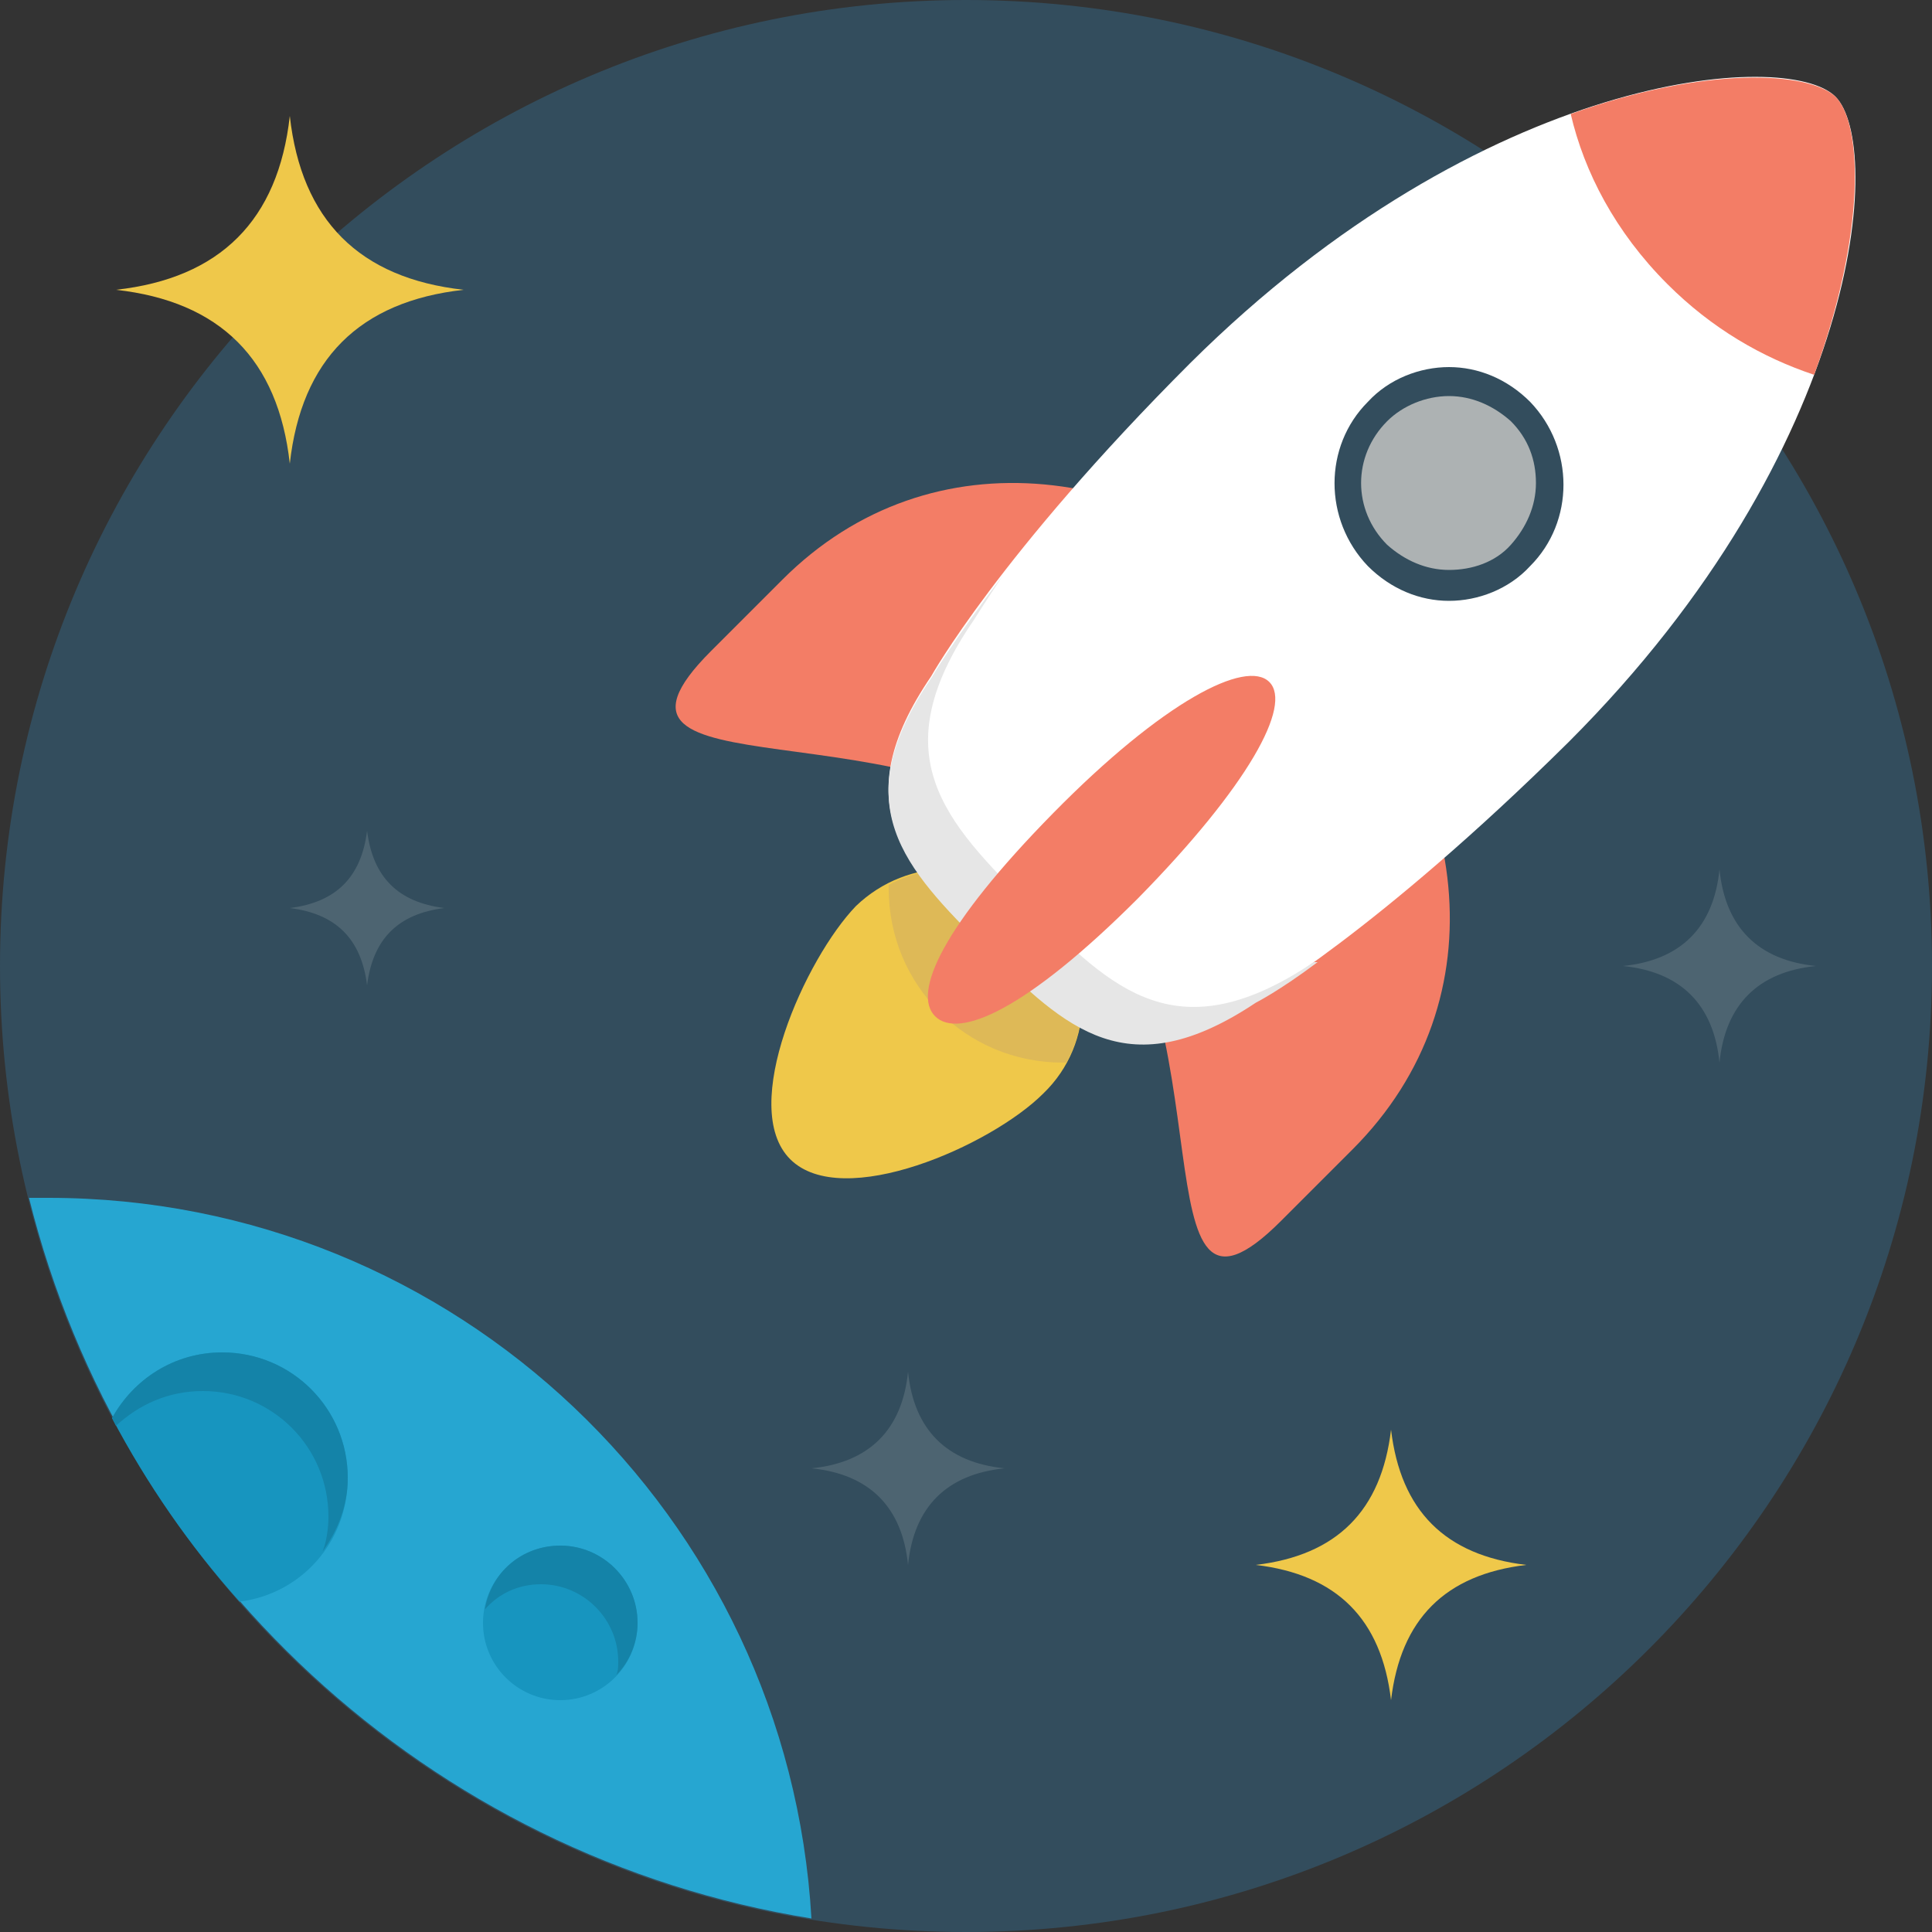 <?xml version="1.0" encoding="utf-8"?>
<!-- Generator: Adobe Illustrator 18.0.0, SVG Export Plug-In . SVG Version: 6.00 Build 0)  -->
<!DOCTYPE svg PUBLIC "-//W3C//DTD SVG 1.1//EN" "http://www.w3.org/Graphics/SVG/1.1/DTD/svg11.dtd">
<svg version="1.1" id="Calque_1" xmlns="http://www.w3.org/2000/svg" xmlns:xlink="http://www.w3.org/1999/xlink" x="0px" y="0px"
	 viewBox="0 0 100 100" enable-background="new 0 0 100 100" xml:space="preserve">
<rect x="0" y="0" width="100" height="100" fill="#333333" stroke="none"/>
<path fill="#334D5D" d="M50,0C22.4,0,0,22.4,0,50c0,27.6,22.4,50,50,50c27.6,0,50-22.4,50-50C100,22.4,77.6,0,50,0z"/>
<path fill="#EFC84A" d="M54,47c2.7,2.7,2.7,7,0,9.6c-2.7,2.7-10.4,6.1-13.1,3.4s0.8-10.4,3.4-13.1C47,44.3,51.3,44.3,54,47z"/>
<path fill="#DEB957" d="M46,45.8l0,0.2c0,5,4,9,9,9l0.2,0c1.4-2.6,1-5.8-1.2-8C51.8,44.8,48.6,44.4,46,45.8z"/>
<path fill="#26A6D1" d="M1.5,62c4.8,19.3,20.7,34.1,40.5,37.3C40.8,78.5,23.6,62,2.5,62C2.2,62,1.8,62,1.5,62z"/>
<g>
	<path fill="#1795BF" d="M12.4,82.9c3.2-0.4,5.6-3.1,5.6-6.4c0-3.6-2.9-6.5-6.5-6.5c-2.5,0-4.6,1.4-5.7,3.4
		C7.6,76.8,9.8,80,12.4,82.9z"/>
	<circle fill="#1795BF" cx="29" cy="84" r="4"/>
</g>
<path fill="#EFC84A" d="M15,6c-0.6,5.4-3.6,8.4-9,9c5.4,0.6,8.4,3.6,9,9c0.6-5.4,3.6-8.4,9-9C18.6,14.4,15.6,11.4,15,6z M72,74
	c-0.5,4.2-2.8,6.5-7,7c4.2,0.5,6.5,2.8,7,7c0.5-4.2,2.8-6.5,7-7C74.8,80.5,72.5,78.2,72,74z"/>
<path fill="#4D6471" d="M89,45c-0.3,3-2,4.7-5,5c3,0.3,4.7,2,5,5c0.3-3,2-4.7,5-5C91,49.7,89.3,48,89,45z M19,43
	c-0.3,2.4-1.6,3.7-4,4c2.4,0.3,3.7,1.6,4,4c0.3-2.4,1.6-3.7,4-4C20.6,46.7,19.3,45.4,19,43z M47,71c-0.3,3-2,4.7-5,5
	c3,0.3,4.7,2,5,5c0.3-3,2-4.7,5-5C49,75.7,47.3,74,47,71z"/>
<path fill="#F37D66" d="M68,32c8.1,8.1,9.8,19.7,2,27.5l-3.7,3.7c-7.7,7.7-2.4-10.8-10.5-19c-8.1-8.1-26.7-2.8-19-10.5l3.7-3.7
	C48.2,22.3,59.8,23.9,68,32z"/>
<path fill="#FFFFFF" d="M95,5c2.5,2.5,1.4,18.2-13.8,33.4C71.2,48.3,65,51.8,65,51.8c-6.6,4.5-9.8,1.4-14-2.8
	c-4.2-4.2-7.3-7.4-2.8-14c0,0,3.5-6.3,13.4-16.2C76.8,3.7,92.5,2.5,95,5z"/>
<path fill="#ADB2B3" d="M75,30.2c-1.4,0-2.7-0.5-3.7-1.5c-2-2-2-5.4,0-7.4c1-1,2.3-1.5,3.7-1.5s2.7,0.5,3.7,1.5c1,1,1.5,2.3,1.5,3.7
	s-0.5,2.7-1.5,3.7S76.4,30.2,75,30.2z"/>
<path fill="#334D5D" d="M75,20.5c1.2,0,2.3,0.5,3.2,1.3c0.9,0.9,1.3,2,1.3,3.2c0,1.2-0.5,2.3-1.3,3.2c-0.8,0.9-2,1.3-3.2,1.3
	c-1.2,0-2.3-0.5-3.2-1.3c-1.8-1.8-1.8-4.6,0-6.4C72.6,21,73.8,20.5,75,20.5 M75,19c-1.5,0-3.1,0.6-4.2,1.8c-2.3,2.3-2.3,6.1,0,8.5
	c1.2,1.2,2.7,1.8,4.2,1.8s3.1-0.6,4.2-1.8c2.3-2.3,2.3-6.1,0-8.5C78,19.6,76.5,19,75,19z"/>
<path fill="#1483A8" d="M28,82c2.2,0,4,1.8,4,4c0,0.2,0,0.5-0.1,0.7C32.6,86,33,85,33,84c0-2.2-1.8-4-4-4c-2,0-3.6,1.4-3.9,3.3
	C25.8,82.5,26.8,82,28,82z M11.5,70c-2.5,0-4.6,1.4-5.7,3.4L6,73.8c1.2-1.1,2.7-1.8,4.5-1.8c3.6,0,6.5,2.9,6.5,6.5
	c0,0.6-0.1,1.3-0.3,1.8c0.8-1.1,1.3-2.4,1.3-3.8C18,72.9,15.1,70,11.5,70z"/>
<path fill="#F37D66" d="M81.3,5.9c0.7,3,2.3,6.1,5,8.8c2.3,2.3,4.9,3.8,7.6,4.7C96.6,12,96.4,6.4,95,5C93.6,3.7,88.3,3.4,81.3,5.9z"
	/>
<path fill="#E6E6E6" d="M68,49.8c-7,4.7-10.4,1.5-14.7-2.9c-4.4-4.4-7.7-7.8-2.9-14.8c0,0,0.5-0.8,1.5-2.3c-2.6,3.4-3.7,5.3-3.7,5.3
	c-4.5,6.6-1.4,9.8,2.8,14c4.2,4.2,7.4,7.2,14,2.8c0,0,1.2-0.6,3.2-2.1L68,49.8z"/>
<path fill="#F37D66" d="M65.7,35.3c1.2,1.2-1.1,5.4-6.8,11.2c-5.8,5.8-9.3,7.3-10.5,6.1c-1.2-1.2,0.4-4.7,6.1-10.5
	S64.5,34.1,65.7,35.3z"/>
</svg>
